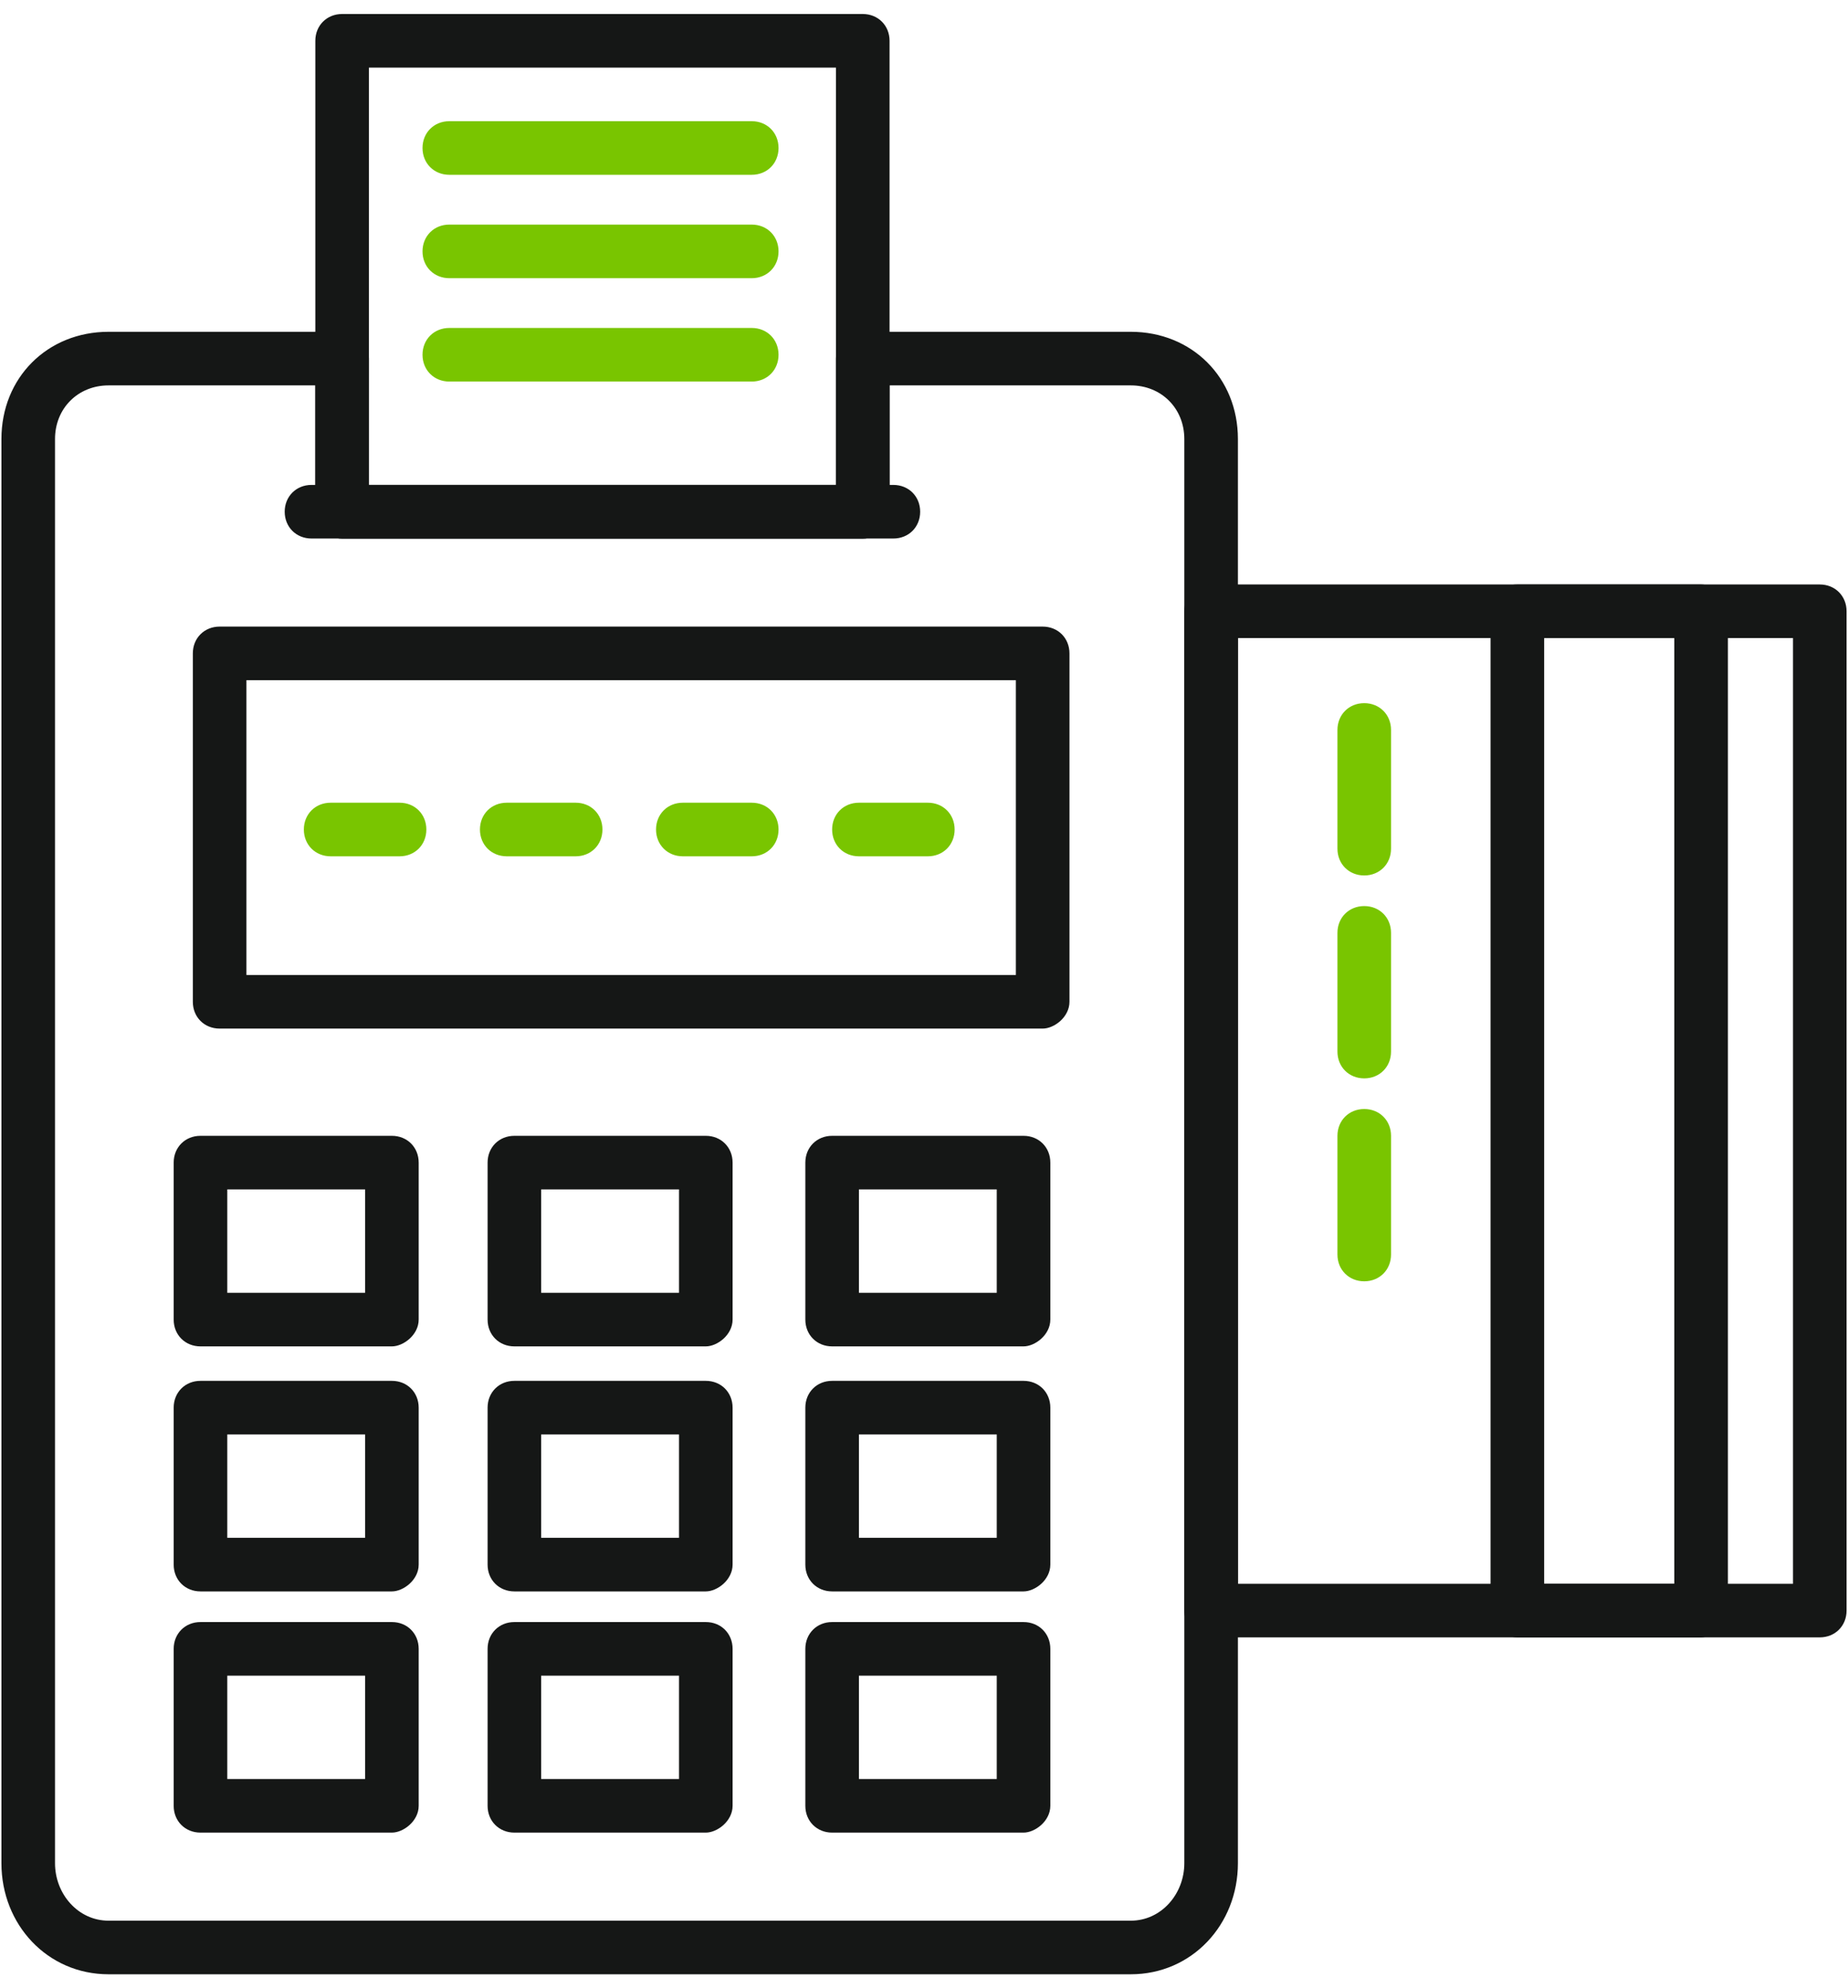 <svg width="66" height="71" viewBox="0 0 66 71" fill="none" xmlns="http://www.w3.org/2000/svg">
<path fill-rule="evenodd" clip-rule="evenodd" d="M40.383 70.5H3.879C1.691 70.5 0.051 68.723 0.051 66.535V15.676C0.051 13.488 1.691 11.848 3.879 11.848H12.219C12.766 11.848 13.176 12.258 13.176 12.805V17.316H29.855V12.805C29.855 12.258 30.266 11.848 30.812 11.848H40.383C42.57 11.848 44.211 13.488 44.211 15.676V66.535C44.211 68.723 42.57 70.5 40.383 70.5ZM3.879 13.762C2.785 13.762 1.965 14.582 1.965 15.676V66.535C1.965 67.629 2.785 68.586 3.879 68.586H40.383C41.477 68.586 42.297 67.629 42.297 66.535V15.676C42.297 14.582 41.477 13.762 40.383 13.762H31.77V18.273C31.77 18.82 31.359 19.23 30.812 19.23H12.219C11.672 19.23 11.262 18.82 11.262 18.273V13.762H3.879Z" fill="#151716"/>
<path fill-rule="evenodd" clip-rule="evenodd" d="M37.238 36.73H7.844C7.297 36.73 6.887 36.32 6.887 35.773V23.332C6.887 22.785 7.297 22.375 7.844 22.375H37.238C37.785 22.375 38.195 22.785 38.195 23.332V35.773C38.195 36.32 37.648 36.73 37.238 36.73ZM8.801 34.816H36.281V24.289H8.801V34.816Z" fill="#151716"/>
<path fill-rule="evenodd" clip-rule="evenodd" d="M13.996 48.078H7.16C6.613 48.078 6.203 47.668 6.203 47.121V41.516C6.203 40.969 6.613 40.559 7.16 40.559H13.996C14.543 40.559 14.953 40.969 14.953 41.516V47.121C14.953 47.668 14.406 48.078 13.996 48.078ZM8.117 46.164H13.039V42.473H8.117V46.164Z" fill="#151716"/>
<path fill-rule="evenodd" clip-rule="evenodd" d="M25.207 48.078H18.371C17.824 48.078 17.414 47.668 17.414 47.121V41.516C17.414 40.969 17.824 40.559 18.371 40.559H25.207C25.754 40.559 26.164 40.969 26.164 41.516V47.121C26.164 47.668 25.617 48.078 25.207 48.078ZM19.328 46.164H24.25V42.473H19.328V46.164Z" fill="#151716"/>
<path fill-rule="evenodd" clip-rule="evenodd" d="M36.555 48.078H29.719C29.172 48.078 28.762 47.668 28.762 47.121V41.516C28.762 40.969 29.172 40.559 29.719 40.559H36.555C37.102 40.559 37.512 40.969 37.512 41.516V47.121C37.512 47.668 36.965 48.078 36.555 48.078ZM30.676 46.164H35.598V42.473H30.676V46.164Z" fill="#151716"/>
<path fill-rule="evenodd" clip-rule="evenodd" d="M13.996 56.828H7.16C6.613 56.828 6.203 56.418 6.203 55.871V50.266C6.203 49.719 6.613 49.309 7.16 49.309H13.996C14.543 49.309 14.953 49.719 14.953 50.266V55.871C14.953 56.418 14.406 56.828 13.996 56.828ZM8.117 54.914H13.039V51.223H8.117V54.914Z" fill="#151716"/>
<path fill-rule="evenodd" clip-rule="evenodd" d="M25.207 56.828H18.371C17.824 56.828 17.414 56.418 17.414 55.871V50.266C17.414 49.719 17.824 49.309 18.371 49.309H25.207C25.754 49.309 26.164 49.719 26.164 50.266V55.871C26.164 56.418 25.617 56.828 25.207 56.828ZM19.328 54.914H24.25V51.223H19.328V54.914Z" fill="#151716"/>
<path fill-rule="evenodd" clip-rule="evenodd" d="M36.555 56.828H29.719C29.172 56.828 28.762 56.418 28.762 55.871V50.266C28.762 49.719 29.172 49.309 29.719 49.309H36.555C37.102 49.309 37.512 49.719 37.512 50.266V55.871C37.512 56.418 36.965 56.828 36.555 56.828ZM30.676 54.914H35.598V51.223H30.676V54.914Z" fill="#151716"/>
<path fill-rule="evenodd" clip-rule="evenodd" d="M13.996 65.441H7.16C6.613 65.441 6.203 65.031 6.203 64.484V58.879C6.203 58.332 6.613 57.922 7.16 57.922H13.996C14.543 57.922 14.953 58.332 14.953 58.879V64.484C14.953 65.031 14.406 65.441 13.996 65.441ZM8.117 63.527H13.039V59.836H8.117V63.527Z" fill="#151716"/>
<path fill-rule="evenodd" clip-rule="evenodd" d="M25.207 65.441H18.371C17.824 65.441 17.414 65.031 17.414 64.484V58.879C17.414 58.332 17.824 57.922 18.371 57.922H25.207C25.754 57.922 26.164 58.332 26.164 58.879V64.484C26.164 65.031 25.617 65.441 25.207 65.441ZM19.328 63.527H24.25V59.836H19.328V63.527Z" fill="#151716"/>
<path fill-rule="evenodd" clip-rule="evenodd" d="M36.555 65.441H29.719C29.172 65.441 28.762 65.031 28.762 64.484V58.879C28.762 58.332 29.172 57.922 29.719 57.922H36.555C37.102 57.922 37.512 58.332 37.512 58.879V64.484C37.512 65.031 36.965 65.441 36.555 65.441ZM30.676 63.527H35.598V59.836H30.676V63.527Z" fill="#151716"/>
<path fill-rule="evenodd" clip-rule="evenodd" d="M14.27 30.578H11.809C11.262 30.578 10.852 30.168 10.852 29.621C10.852 29.074 11.262 28.664 11.809 28.664H14.27C14.816 28.664 15.227 29.074 15.227 29.621C15.227 30.168 14.816 30.578 14.27 30.578Z" fill="#79C500"/>
<path fill-rule="evenodd" clip-rule="evenodd" d="M20.559 30.578H18.098C17.551 30.578 17.141 30.168 17.141 29.621C17.141 29.074 17.551 28.664 18.098 28.664H20.559C21.105 28.664 21.516 29.074 21.516 29.621C21.516 30.168 21.105 30.578 20.559 30.578Z" fill="#79C500"/>
<path fill-rule="evenodd" clip-rule="evenodd" d="M26.848 30.578H24.387C23.84 30.578 23.43 30.168 23.43 29.621C23.43 29.074 23.84 28.664 24.387 28.664H26.848C27.395 28.664 27.805 29.074 27.805 29.621C27.805 30.168 27.395 30.578 26.848 30.578Z" fill="#79C500"/>
<path fill-rule="evenodd" clip-rule="evenodd" d="M33.137 30.578H30.676C30.129 30.578 29.719 30.168 29.719 29.621C29.719 29.074 30.129 28.664 30.676 28.664H33.137C33.684 28.664 34.094 29.074 34.094 29.621C34.094 30.168 33.684 30.578 33.137 30.578Z" fill="#79C500"/>
<path fill-rule="evenodd" clip-rule="evenodd" d="M30.812 19.23H12.219C11.672 19.23 11.262 18.82 11.262 18.273V1.457C11.262 0.91 11.672 0.5 12.219 0.5H30.812C31.359 0.5 31.77 0.91 31.77 1.457V18.273C31.77 18.82 31.359 19.23 30.812 19.23ZM13.176 17.316H29.855V2.414H13.176V17.316Z" fill="#151716"/>
<path fill-rule="evenodd" clip-rule="evenodd" d="M31.906 19.23H11.125C10.578 19.23 10.168 18.82 10.168 18.273C10.168 17.727 10.578 17.316 11.125 17.316H31.906C32.453 17.316 32.863 17.727 32.863 18.273C32.863 18.82 32.453 19.23 31.906 19.23Z" fill="#151716"/>
<path fill-rule="evenodd" clip-rule="evenodd" d="M64.992 58.469H43.254C42.707 58.469 42.297 58.059 42.297 57.512V21.828C42.297 21.281 42.707 20.871 43.254 20.871H64.992C65.539 20.871 65.949 21.281 65.949 21.828V57.512C65.949 58.059 65.539 58.469 64.992 58.469ZM44.211 56.555H64.035V22.785H44.211V56.555Z" fill="#151716"/>
<path fill-rule="evenodd" clip-rule="evenodd" d="M60.754 58.469H54.191C53.645 58.469 53.234 57.922 53.234 57.512V21.828C53.234 21.281 53.645 20.871 54.191 20.871H60.754C61.164 20.871 61.711 21.281 61.711 21.828V57.512C61.711 57.922 61.164 58.469 60.754 58.469ZM55.148 56.555H59.797V22.785H55.148V56.555Z" fill="#151716"/>
<path fill-rule="evenodd" clip-rule="evenodd" d="M48.723 31.262C48.176 31.262 47.766 30.852 47.766 30.305V26.066C47.766 25.52 48.176 25.109 48.723 25.109C49.27 25.109 49.68 25.52 49.68 26.066V30.305C49.68 30.852 49.27 31.262 48.723 31.262Z" fill="#79C500"/>
<path fill-rule="evenodd" clip-rule="evenodd" d="M48.723 38.508C48.176 38.508 47.766 38.098 47.766 37.551V33.312C47.766 32.766 48.176 32.355 48.723 32.355C49.27 32.355 49.68 32.766 49.68 33.312V37.551C49.68 38.098 49.27 38.508 48.723 38.508Z" fill="#79C500"/>
<path fill-rule="evenodd" clip-rule="evenodd" d="M48.723 45.754C48.176 45.754 47.766 45.344 47.766 44.797V40.559C47.766 40.012 48.176 39.602 48.723 39.602C49.27 39.602 49.68 40.012 49.68 40.559V44.797C49.68 45.344 49.27 45.754 48.723 45.754Z" fill="#79C500"/>
<path fill-rule="evenodd" clip-rule="evenodd" d="M26.848 6.242H16.047C15.5 6.242 15.09 5.832 15.09 5.285C15.09 4.738 15.5 4.328 16.047 4.328H26.848C27.395 4.328 27.805 4.738 27.805 5.285C27.805 5.832 27.395 6.242 26.848 6.242Z" fill="#79C500"/>
<path fill-rule="evenodd" clip-rule="evenodd" d="M26.848 9.934H16.047C15.5 9.934 15.09 9.523 15.09 8.977C15.09 8.43 15.5 8.02 16.047 8.02H26.848C27.395 8.02 27.805 8.43 27.805 8.977C27.805 9.523 27.395 9.934 26.848 9.934Z" fill="#79C500"/>
<path fill-rule="evenodd" clip-rule="evenodd" d="M26.848 13.625H16.047C15.5 13.625 15.09 13.215 15.09 12.668C15.09 12.121 15.5 11.711 16.047 11.711H26.848C27.395 11.711 27.805 12.121 27.805 12.668C27.805 13.215 27.395 13.625 26.848 13.625Z" fill="#79C500"/>
</svg>
